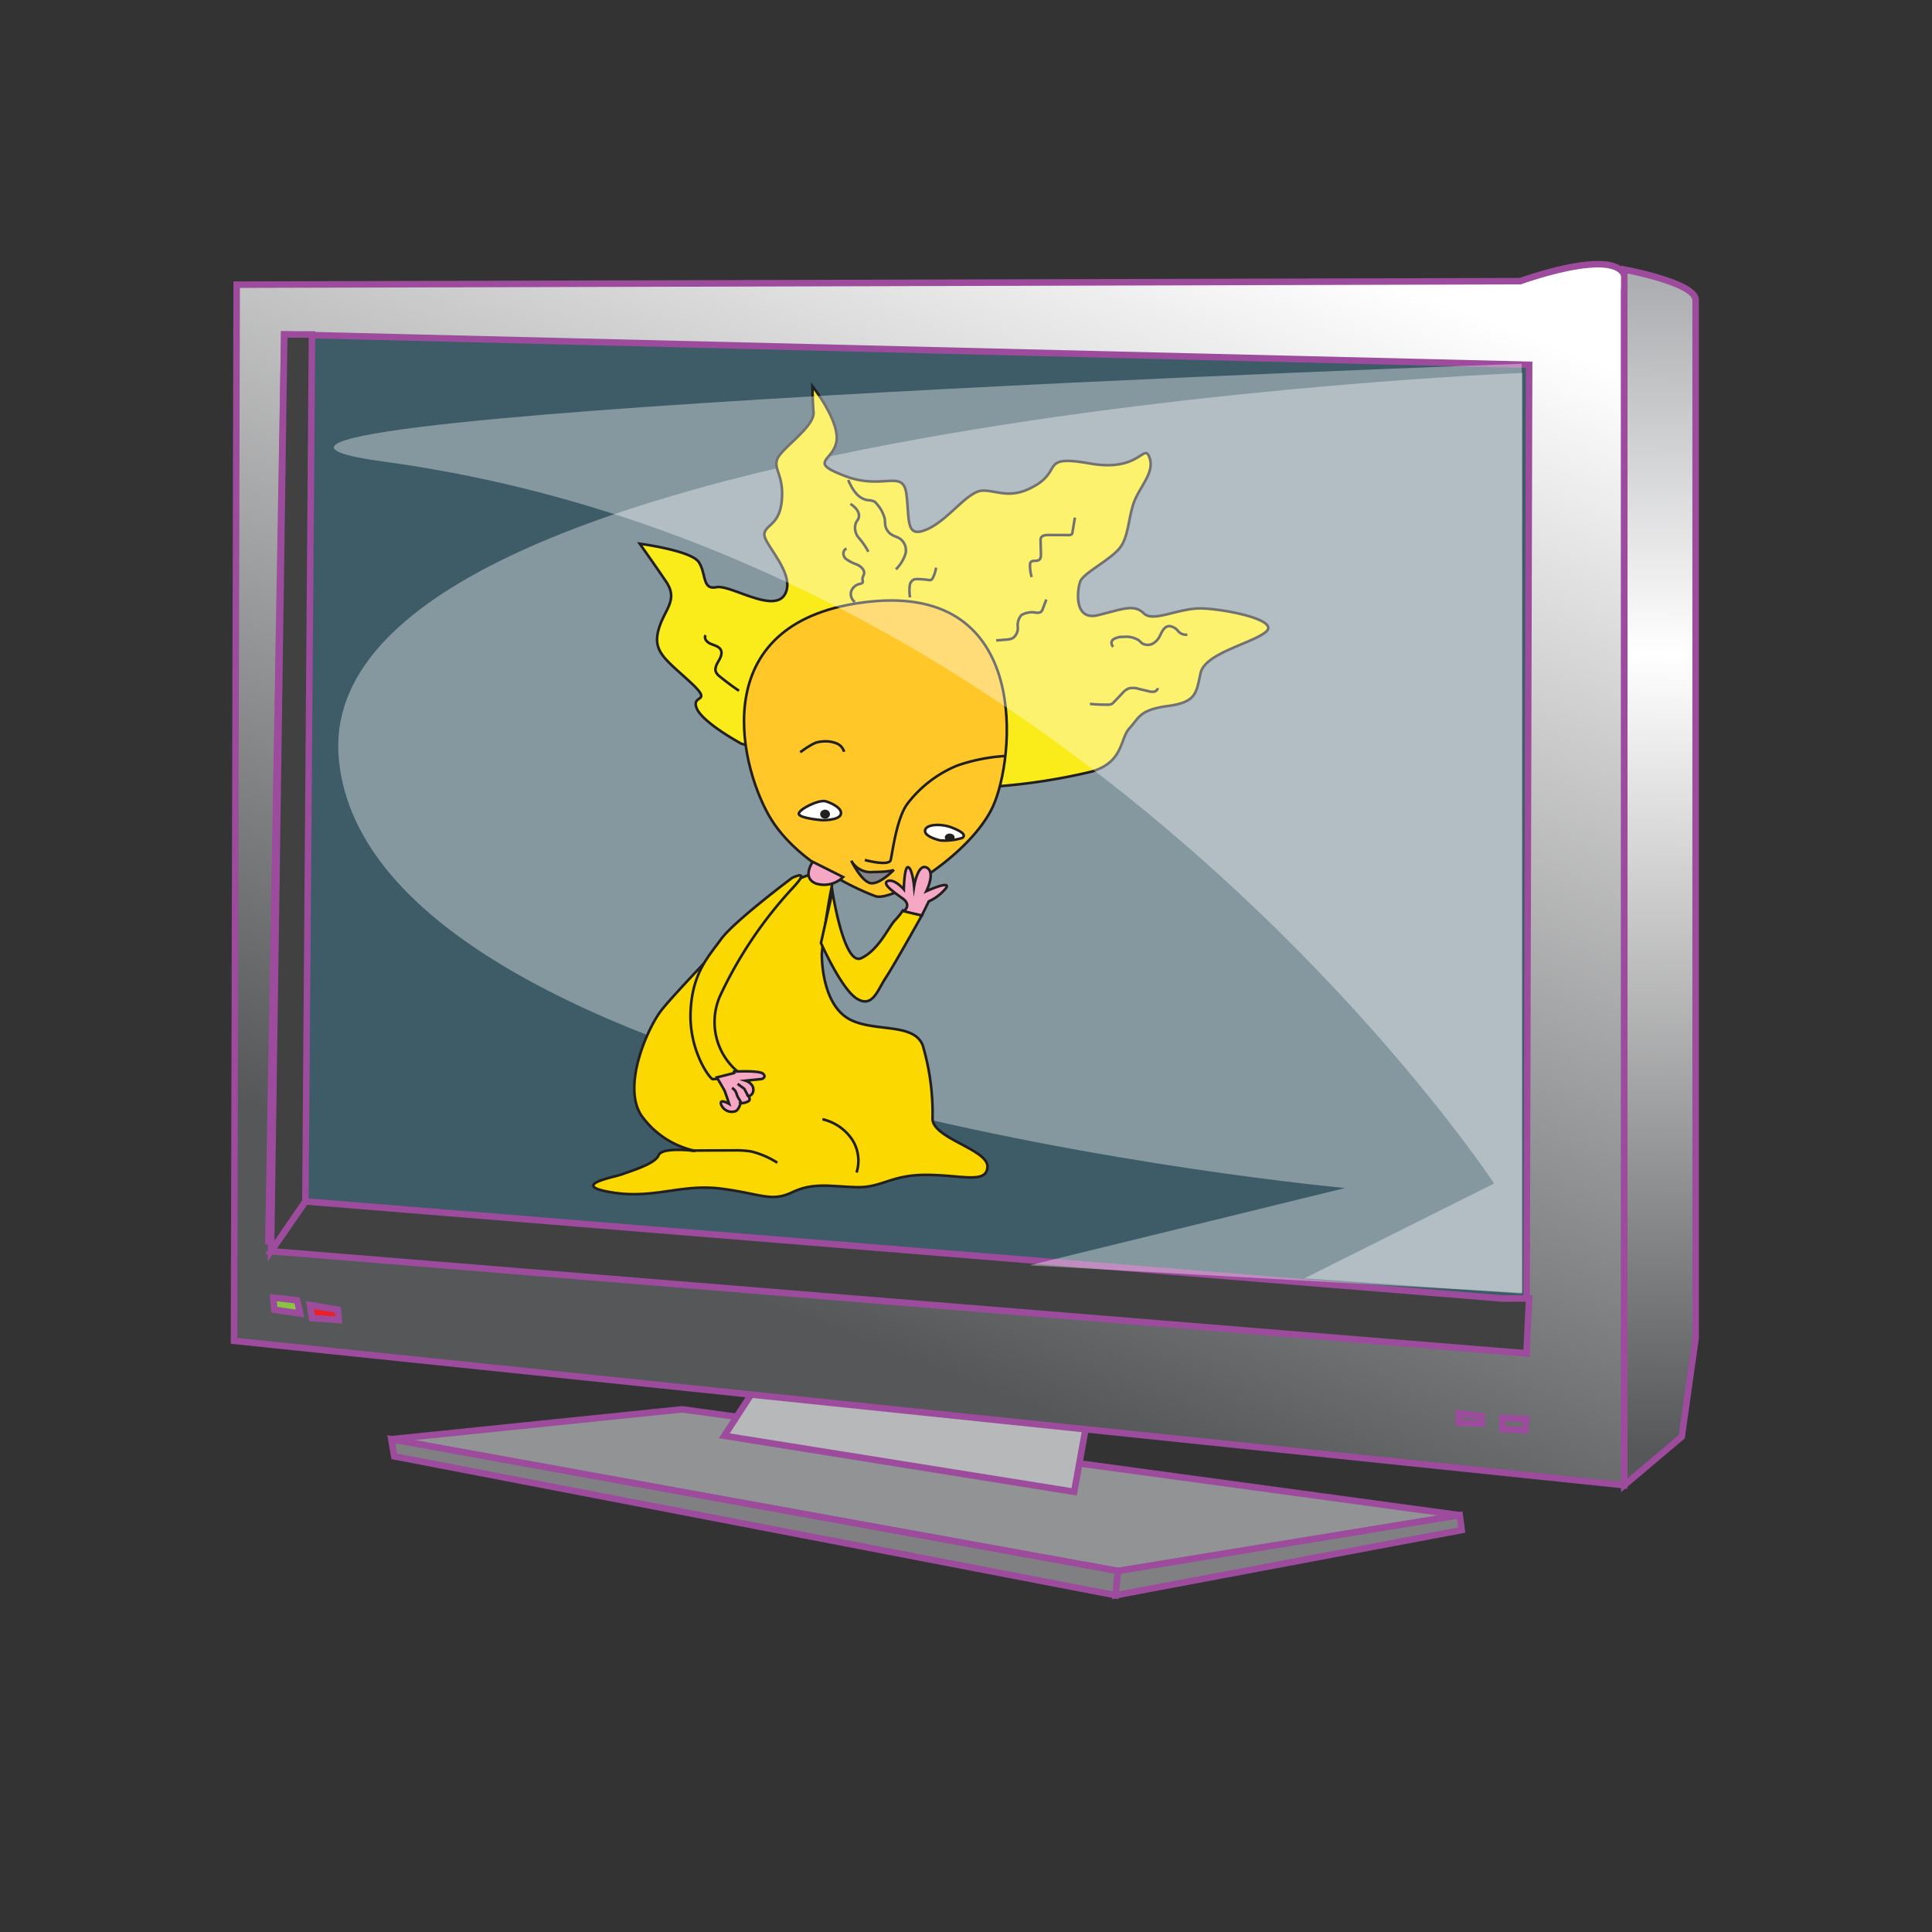<svg id="word" xmlns="http://www.w3.org/2000/svg" xmlns:xlink="http://www.w3.org/1999/xlink" viewBox="0 0 160 160"><rect x="0" y="0" width="160" height="160" fill="#333333" stroke="none"/><defs><style>.cls-1,.cls-19,.cls-7{fill:none;}.cls-2{fill:#919395;}.cls-10,.cls-11,.cls-2,.cls-3,.cls-4,.cls-5,.cls-7,.cls-8,.cls-9{stroke:#9d4b9c;stroke-width:0.539px;}.cls-3{fill:#b7b8ba;}.cls-4{fill:#808083;}.cls-5{fill:url(#linear-gradient);}.cls-6{fill:#3d5c68;}.cls-8{fill:url(#linear-gradient-2);}.cls-9{fill:#ea2127;}.cls-10{fill:#8ac440;}.cls-11{fill:#414141;}.cls-12{opacity:0.37;}.cls-13,.cls-18{fill:#fff;}.cls-14{fill:#fad800;}.cls-14,.cls-15,.cls-16,.cls-17,.cls-18,.cls-19,.cls-21{stroke:#221f1f;stroke-width:0.215px;}.cls-14,.cls-15,.cls-16,.cls-17,.cls-18,.cls-19,.cls-21,.cls-23{stroke-miterlimit:10;}.cls-15{fill:#faeb1a;}.cls-16{fill:#ffc828;}.cls-17{fill:#f5a7c3;}.cls-20{fill:#221f1f;}.cls-21{fill:#848689;}.cls-22{clip-path:url(#clip-path);}.cls-23{fill:#ffeec0;stroke:#9b4d9c;stroke-width:1.444px;}</style><linearGradient id="linear-gradient" x1="2195.779" y1="18.666" x2="2234.027" y2="106.961" gradientTransform="matrix(-1.114, 0, 0, 1, 2549.449, 0)" gradientUnits="userSpaceOnUse"><stop offset="0" stop-color="#fff"/><stop offset="1" stop-color="#565759"/></linearGradient><linearGradient id="linear-gradient-2" x1="2164.67" y1="23.612" x2="2165.885" y2="120.428" gradientTransform="matrix(-1.114, 0, 0, 1, 2549.449, 0)" gradientUnits="userSpaceOnUse"><stop offset="0" stop-color="#adaeb1"/><stop offset="0.315" stop-color="#fff"/><stop offset="1" stop-color="#565759"/></linearGradient><clipPath id="clip-path"><rect class="cls-1" x="14" y="224" width="132" height="132"/></clipPath></defs><polygon class="cls-2" points="120.889 125.479 56.481 116.715 32.404 119.189 92.586 130.102 120.889 125.479"/><polygon class="cls-3" points="89.971 117.952 88.959 123.545 59.984 118.906 62.61 114.859 89.971 117.952"/><polygon class="cls-4" points="92.586 130.102 92.395 132.112 32.65 120.607 32.404 119.189 92.586 130.102"/><polygon class="cls-4" points="120.889 125.479 121.053 126.716 92.395 132.112 92.586 130.102 120.889 125.479"/><path class="cls-5" d="M134.515,24.024V123L19.38,111.044,19.6,23.575l106.3-.29S135.773,19.675,134.515,24.024Z"/><polygon class="cls-6" points="25.837 27.699 126.635 30.21 126.274 108.586 24.635 100.987 25.837 27.699"/><polygon class="cls-7" points="126.635 30.21 126.415 112.075 22.226 102.796 23.539 27.699 126.635 30.21"/><path class="cls-8" d="M134.515,22.322s5.909,1.084,5.909,2.527v85.989l-1.149,8.145L134.515,123Z"/><polygon class="cls-9" points="27.972 108.466 28.054 109.317 25.837 109.162 25.673 108.08 27.972 108.466"/><polygon class="cls-10" points="24.606 107.693 24.852 108.776 22.718 108.466 22.636 107.461 24.606 107.693"/><polygon class="cls-7" points="126.388 117.514 126.306 118.442 124.418 118.364 124.418 117.436 126.388 117.514"/><polygon class="cls-7" points="122.695 117.282 122.695 117.9 120.807 117.823 120.807 117.05 122.695 117.282"/><polygon class="cls-11" points="124.445 107.538 25.29 99.496 22.445 103.62 126.415 112.075 126.635 107.538 124.445 107.538"/><polygon class="cls-11" points="25.837 27.699 25.29 99.496 22.445 103.62 23.539 27.699 25.837 27.699"/><g class="cls-12"><path class="cls-13" d="M126.084,30.884v76.183l-40.822-2.28,26.138-6.4S30.831,91.043,28.064,62.926,126.084,30.884,126.084,30.884Z"/></g><path class="cls-14" d="M66.359,72.693s-5.094,3.9-5.908,4.8-4.483,4.681-5.637,6.121-3.328,6.3-1.7,8.762a7.338,7.338,0,0,0,4.482,2.94s-2.784-.36-3.056.36S52.165,97,51.554,97.238s-4.482.9-.951,1.5,5.773-.72,9.1-.3,4.143,1.14,5.909.3,3.192-.48,5.3-.42,2.853-1.02,5.773-1.02,5.026.78,5.093-.66-4.482-2.341-4.55-3.961a19.906,19.906,0,0,0-.815-6.121c-.747-1.86-3.939-1.08-5.976-2.1s-2.377-4.08-2.377-5.46a55.826,55.826,0,0,1,.883-5.881l-1.63-.781Z"/><path class="cls-15" d="M61.4,61.592s-3.26-1.761-3.712-2.961,1.449-.32-.544-2.16-3.078-2.481-2.626-4.241,1.721-2.481.634-4.081-2.173-3.12-2.173-3.12,4.256.56,4.89,1.52.271,2.32,1.449,2.08,4.8,2.241,5.7.56-1.811-4.16-1.72-4.961,1.268-.72,1.449-2.8-.725-2.56-.362-3.441,3.078-2.64,2.988-3.84-.091-2.161-.091-2.161,2.264,2.881,1.992,4.561-2.445,1.68.725,2.881,4.8-.64,5.071,1.52-.091,3.681,1.72,2.88,3.35-3.2,4.618-3.2,2.355.8,4.437-.48.362-2.481,4.437-1.761,4.437-1.68,4.89-.56-.453,2.081-1.087,3.361-.543,3.04-1.267,4.081-3.079,2.16-3.351,2.88-.543,3.281,1.449,2.8,2.988-.961,3.8-.16,2.9-.48,4.89-.4,6.339.96,5.252,1.92-5.071,1.76-5.433,3.44-.362,2.4-2.717,2.721-2.354.96-3.169,1.84-.453,2.8-3.169,3.6a49.935,49.935,0,0,1-7.607,1.2s-.362-9.2-4.8-10.162-15.665,6.882-15.665,6.882Z"/><path class="cls-16" d="M72.539,74.234s-6.338-2.241-8.874-6.721S58.5,51.27,72,49.829,84.039,62.872,82.228,66.792,74.079,74.634,72.539,74.234Z"/><path class="cls-17" d="M67.31,71.373s-.951,1.32.271,1.8a2.243,2.243,0,0,0,2.242-.541Z"/><path class="cls-14" d="M65.612,72.693s-4.822,3.6-5.909,5.1-2.377,2.821-2.512,6,1.562,5.521,1.833,5.581a6.593,6.593,0,0,0,1.427-.24l.747-.3a5.355,5.355,0,0,1-1.562-6.361,34.822,34.822,0,0,1,5.908-8.821C66.155,72.993,66.97,72.093,65.612,72.693Z"/><path class="cls-14" d="M68.94,73.834s.951,6.181,2.377,5.521,2.241-2.521,2.784-3.121a5.924,5.924,0,0,0,.679-.84l1.562.42s-2.309,4.141-2.988,5.161-1.086,2.52-2.377,1.74-2.988-4.621-2.988-4.621Z"/><path class="cls-17" d="M74.95,75.364s.509-.45-.2-.96-1.765-1.23-1.222-1.441,1.324.691,1.324.691.034-1.981.374-1.831.475,1.591.475,1.591S76,71.463,76.75,71.853s-.034,1.951-.034,1.951,1.969-.9,1.664-.3a3.834,3.834,0,0,1-1.46,1.14l-.578,1.17-1.426-.33Z"/><path class="cls-18" d="M68.091,67.923s-1.868-.15-1.936-.51,1.664-1.231,2.241-1.051,1.427.63,1.223,1.111S68.091,67.923,68.091,67.923Z"/><path class="cls-18" d="M77.87,69.6s-1.358-.3-1.256-.84,1.392-.54,2.173-.24,1.257.6.917.87A4.882,4.882,0,0,1,77.87,69.6Z"/><path class="cls-19" d="M71.622,71.223s2,.54,2.14,0,.475-3.39,1.358-4.621a9.913,9.913,0,0,1,4.177-3.21,14.949,14.949,0,0,1,3.905-.78"/><path class="cls-19" d="M66.274,62.3a7.792,7.792,0,0,1,.882-.591,2.572,2.572,0,0,1,.436-.209,2.287,2.287,0,0,1,.629-.1,2.362,2.362,0,0,1,1.039.157,1.052,1.052,0,0,1,.644.7"/><ellipse class="cls-20" cx="68.329" cy="67.428" rx="0.407" ry="0.375"/><ellipse class="cls-20" cx="78.651" cy="69.348" rx="0.407" ry="0.315"/><path class="cls-21" d="M70.5,71.283a1.84,1.84,0,0,0,1.833.93c1.461,0,1.7-.18,1.7-.18S72.743,73.384,72,73.114,70.5,71.283,70.5,71.283Z"/><path class="cls-17" d="M60.79,88.746s2.105-.12,2.411.18-.119.435-.119.435l-1.341.135s.645.21.645.72a.523.523,0,0,1-.407.571s.271.3-.068.45a1.2,1.2,0,0,1-.578.12s-.135.54-.407.66a.94.94,0,0,1-1.189-.51c-.237-.6.646-.09.646-.09s-.306-.93-.374-1.08-.645-1.111-.645-1.111l1.426-.36Z"/><path class="cls-19" d="M60.619,90.1a.758.758,0,0,1,.313.314c.071.128.088.273.153.4.1.206.466.674.13.436"/><path class="cls-19" d="M61.083,89.762l.471.342a.463.463,0,0,1,.076.063.47.47,0,0,1,.062.1l.262.5"/><path class="cls-19" d="M57.223,95.287q1.785-.015,3.569-.016a7.546,7.546,0,0,1,1.427.091,7.124,7.124,0,0,1,2.156.93"/><path class="cls-19" d="M68.11,92.691a4.036,4.036,0,0,1,2.46,1.682,3.228,3.228,0,0,1,.367,2.729"/><path class="cls-19" d="M70.8,49.861a.833.833,0,0,1-.319-.848.947.947,0,0,1,.694-.65c.1-.025.211-.044.259-.122s0-.188-.009-.284c-.01-.15.1-.285.13-.433.068-.321-.243-.609-.569-.764a3.521,3.521,0,0,1-.951-.491c-.25-.241-.269-.708.072-.832"/><path class="cls-19" d="M71.913,45.693a5.891,5.891,0,0,0-.786-1.143,1.254,1.254,0,0,1-.238-1.269c.057-.11.142-.208.193-.32.205-.455-.195-.952-.653-1.227"/><path class="cls-19" d="M70.245,39.754c.316.719.77,1.542,1.631,1.669a1.513,1.513,0,0,1,.522.106.823.823,0,0,1,.241.24,2.834,2.834,0,0,1,.629,1.187c.034.21.016.426.065.634a1.157,1.157,0,0,0,.574.725c.192.106.415.165.6.28a1.178,1.178,0,0,1,.471,1.3,3.115,3.115,0,0,1-.782,1.253"/><path class="cls-19" d="M75.367,49.472a3.02,3.02,0,0,1-.029-.915A.632.632,0,0,1,75.669,48a.817.817,0,0,1,.324-.04,6.924,6.924,0,0,1,.9.071.414.414,0,0,0,.213-.007.3.3,0,0,0,.143-.159,2.643,2.643,0,0,0,.269-.853"/><path class="cls-19" d="M85.44,47.79a3.28,3.28,0,0,1-.137-1.021.342.342,0,0,1,.059-.218c.139-.165.455-.056.655-.162.177-.093.192-.31.188-.492l-.027-1.11a.506.506,0,0,1,.043-.269c.106-.189.394-.213.633-.212l1.624.006a.382.382,0,0,0,.272-.067.288.288,0,0,0,.068-.168l.2-1.211"/><path class="cls-19" d="M82.5,53.038l.8-.066a1.408,1.408,0,0,0,.588-.133,1.035,1.035,0,0,0,.4-.932,1.238,1.238,0,0,1,.309-.974,1.769,1.769,0,0,1,1.224-.191.593.593,0,0,0,.373-.061.473.473,0,0,0,.159-.245l.3-.787"/><path class="cls-19" d="M61.2,57.207q-.813-.549-1.565-1.163a1.13,1.13,0,0,1-.335-.37c-.143-.311.048-.656.222-.954s.333-.666.139-.954c-.17-.252-.534-.327-.831-.459s-.571-.455-.383-.7"/><path class="cls-19" d="M90.265,58.293a13.214,13.214,0,0,0,1.489.064.743.743,0,0,0,.275-.039.663.663,0,0,0,.216-.169l.7-.735a1.367,1.367,0,0,1,.555-.407,1.569,1.569,0,0,1,.816.046l.785.186a1.124,1.124,0,0,0,.477.043c.158-.033.3-.159.282-.3"/><path class="cls-19" d="M92.2,53.554a.376.376,0,0,1,.031-.625,1.4,1.4,0,0,1,.785-.182,1.985,1.985,0,0,1,1.288.275c.108.087.193.2.31.273a.9.9,0,0,0,.886-.012,1.433,1.433,0,0,0,.568-.645c.166-.336.351-.771.765-.787a1.067,1.067,0,0,1,.73.407.843.843,0,0,0,.768.3"/><g class="cls-12"><path class="cls-13" d="M126.021,30.124V107.13l-17.985-1.267,15.7-7.852s-34.2-51.928-91.95-59.781C3.911,34.439,126.021,30.124,126.021,30.124Z"/></g><g class="cls-22"><path class="cls-23" d="M43.949,290.525l-6.4,4.655s-19.667-20.8-20.242-40.228c-.7-23.773,10.544-44.195,20.171-47.1a164.419,164.419,0,0,0,19.135-7.344s-19.045-1.937-22.417-5.247-2.3-11.618-2.3-11.618S34.375,193.1,49.74,193.9c5.568.29,15.745.681,18.361.967s-4,1.9-5.792-7.735,1.568-19.712,1.568-19.712-2.584,11.559,3.888,15.628a102.265,102.265,0,0,1,10.359,7.334s-2.026-6-.761-9.721-.922-11.767-.922-11.767,6.153,12.339,6.434,15.92,7.321-12.489,8.305-19.788,2.914-22.406,2.914-22.406,6.983,9.691,5.6,18.569,4.2-7.58,22.489-5.062,36.244,6.61,41.917,12.81,9.559,9.465,19.427,9.63,20.016-5.127,33.712,3.224c15.519,9.462,13.229,25.115,13.229,25.115s-4.376-8.141-16.745-13.754-13.5-.079-13.5-.079S213.477,209.94,220.7,216s34.761,6.74,34.761,6.74,1,6.094-9.742,8.066a100.552,100.552,0,0,1-16.445,1.957l15.145,7.944a54.93,54.93,0,0,1,13.249,10.172s-14.908-4.875-20.735-6.425,10.487,8.792,11.449,21.071-2.217,23.967-2.572,26.059-7.229-19.457-7.229-19.457,3.182,14.145-2.954,21.9-14.278,5.948-22.9,12.309-15,29.2-15,29.2,8.557-58.516,6.651-62.986-.647-14.882-15.833-23.338-17.017-18.6-25.774-17.831-21.677,1.385-30.2-1.474-22.037-3.22-25.128-2.949-19.5,2.74-26.7,10.068S63.556,256.05,62.927,261.256s-7.044,61.6-7.044,61.6S52.1,293.435,43.949,290.525Z"/></g></svg>